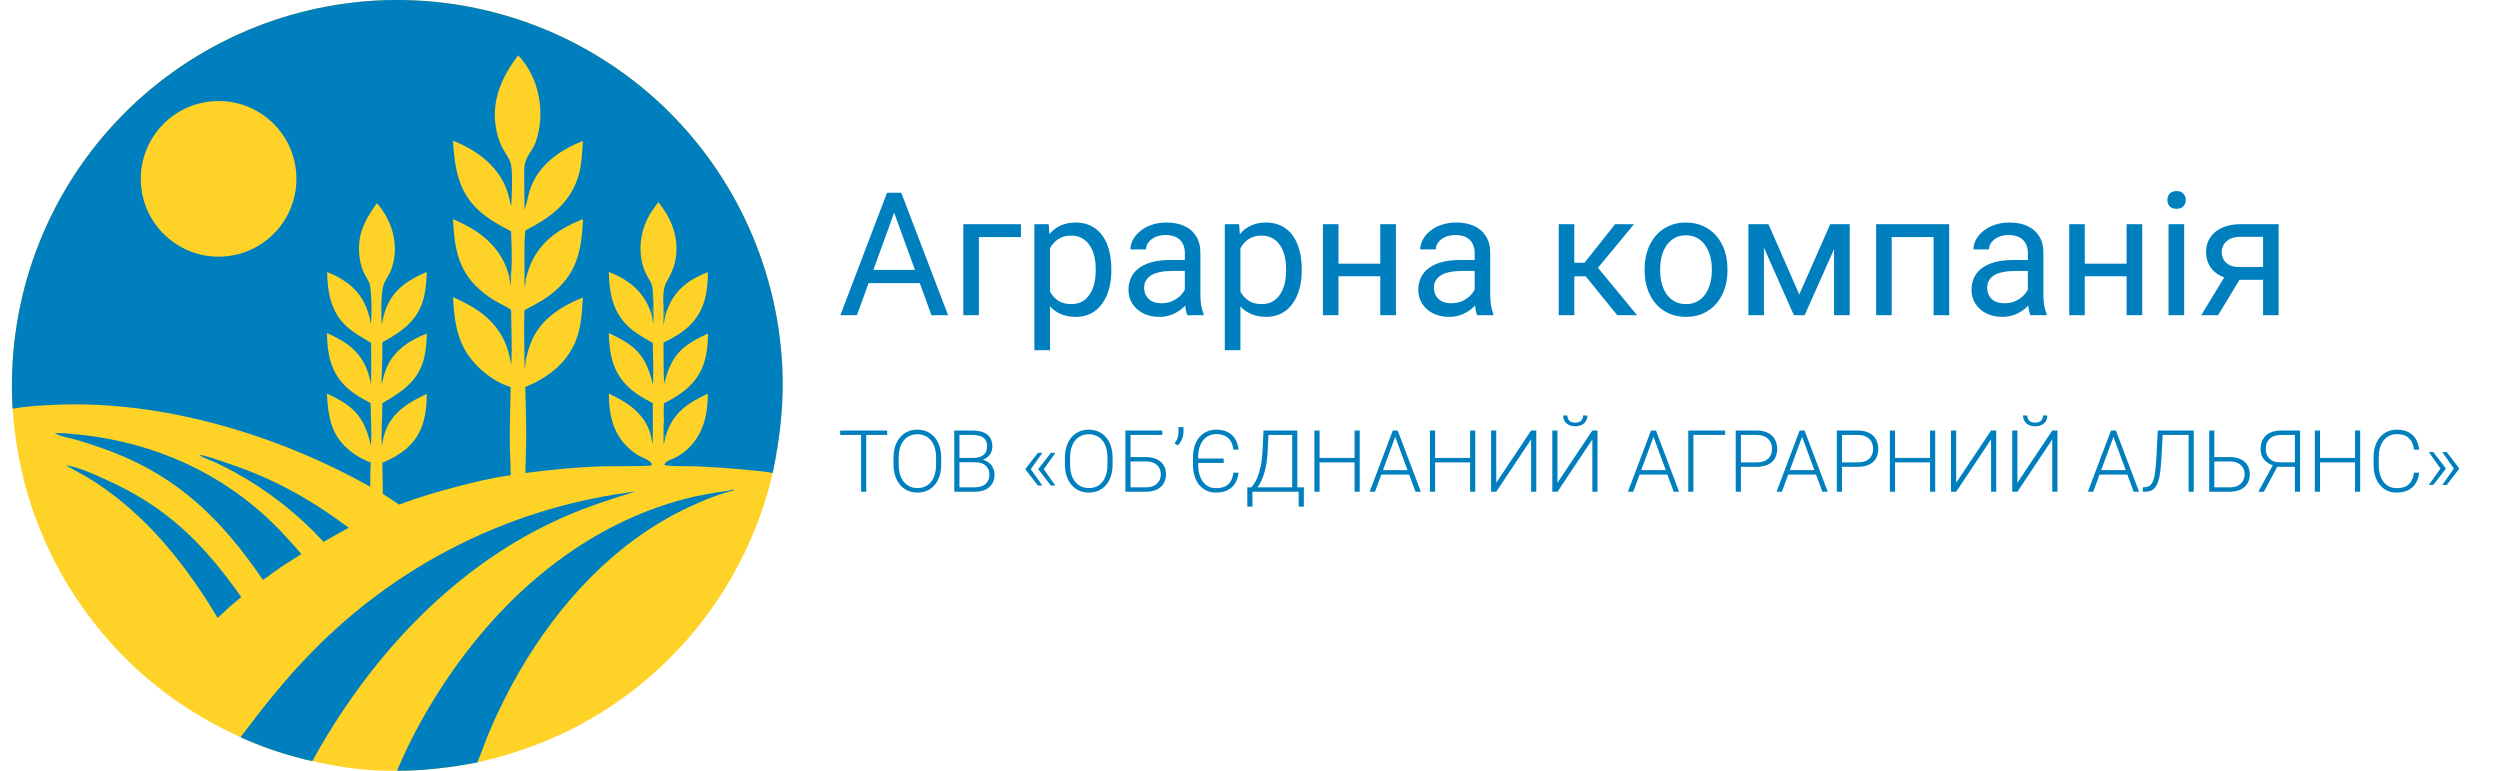 <svg width="2903" height="895" viewBox="0 0 2903 895" fill="none" xmlns="http://www.w3.org/2000/svg">
<g clip-path="url(#clip0_1_18)">
<path d="M14.646 474.56C7.448 355.989 47.68 239.42 126.479 150.529C205.491 61.541 316.656 7.639 435.458 0.711C554.689 -6.109 671.722 34.867 760.66 114.571C849.024 194.196 902.137 305.663 908.315 424.449C910.6 466.689 905.891 507.866 897.274 549.19C870.246 665.25 798.028 765.729 696.637 828.341C652.383 855.602 604.855 873.874 554.258 885.348C523.489 891.228 492.349 895.031 460.98 895.003C428.885 895.644 393.876 891.224 362.69 883.703C357.664 882.977 352.479 881.427 347.548 880.181C324.154 874.124 301.325 866.066 279.311 856.096C244.255 839.977 211.624 820.511 181.432 796.429C102.538 733.072 47.404 644.884 24.997 546.211C21.476 530.217 18.72 514.064 16.738 497.807C15.851 490.072 15.514 482.289 14.646 474.56Z" fill="#FED227"/>
<path d="M14.646 474.56C7.448 355.989 47.68 239.42 126.479 150.529C205.491 61.541 316.656 7.639 435.458 0.711C554.689 -6.109 671.722 34.867 760.66 114.571C849.024 194.196 902.137 305.663 908.315 424.449C910.6 466.689 905.891 507.866 897.274 549.19C887.066 547.348 876.481 546.477 866.16 545.484C847.032 543.662 827.86 542.339 808.663 541.517C797.001 541.079 784.371 541.786 772.898 540.4C772.085 540.302 772.485 540.434 771.711 539.712C771.76 538.174 772.492 537.273 773.704 536.391C776.308 534.496 779.888 533.326 782.822 531.997C789.058 529.17 794.586 525.156 799.483 520.386C817.197 503.13 821.765 481.011 821.999 457.097C816.564 459.805 811.048 462.438 805.78 465.463C788.811 475.208 777.845 488.644 772.708 507.563L771.896 506.978C769.922 503.47 771.498 492.088 770.927 487.344C770.329 481.217 770.908 474.471 770.953 468.289C781.709 462.951 792.335 456.602 800.919 448.116C818.068 431.164 821.999 410.592 822.142 387.305C816.309 390.03 810.506 392.77 804.962 396.059C784.122 408.421 777.006 422.934 771.204 445.717C770.229 430.085 770.745 413.633 770.467 397.91C781.567 392.426 792.513 386.303 801.341 377.48C818.364 360.467 821.958 339.147 822 315.984C816.996 318.029 811.999 320.173 807.245 322.754C789.546 332.36 778.491 346.321 772.771 365.524C770.524 363.422 770.979 358.258 770.488 355.227C769.79 347.839 769.914 337.971 772.383 330.971C773.608 327.496 775.742 324.252 777.483 321.002C781.494 313.514 784.058 305.646 785.05 297.199C787.83 273.515 778.957 252.814 764.462 234.573C759.804 240.925 755.181 247.232 751.688 254.328C742.509 272.971 740.836 296.495 749.153 315.787C752.266 323.007 757.626 328.586 758.022 336.847C758.031 337.033 758.036 337.219 758.043 337.404C757.541 342.51 759.496 361.686 756.36 364.468C750.031 344.609 737.603 330.811 719.156 321.236C715.238 319.202 711.138 317.291 706.982 315.79C707.345 339.259 711.315 361.621 728.934 378.542C737.388 386.661 747.897 392.328 757.977 398.149C758.199 414.42 759.105 430.757 758.255 447.019C752.543 423.544 746.161 409.031 724.759 396.013C719.077 392.556 713.028 389.609 706.989 386.826C707.359 409.934 711.386 431.578 728.557 448.334C736.983 456.557 747.439 462.956 758.021 468.008C758.008 483.858 758.212 499.738 757.966 515.584L757.826 515.125C756.484 510.553 756.002 505.805 754.471 501.27C748.543 483.708 735.228 472.141 719.437 463.361C715.372 461.1 711.191 458.998 707.019 456.941C707.085 480.052 711.153 501.577 728.107 518.488C731.883 522.237 736.055 525.565 740.549 528.415C744.608 530.97 755.688 534.259 756.841 539.066C756.473 539.866 756.552 540.195 755.691 540.546C753.504 541.437 706.941 541.354 700.29 541.521C670.032 542.277 640.031 545.438 610.023 549.21C610.168 536.484 610.913 523.77 610.995 511.046C611.127 490.546 610.443 469.928 609.93 449.427C635.018 439.213 657.098 422.778 667.981 397.179C675.181 380.243 675.52 363.326 676.883 345.395C651.114 356.045 627.833 370.325 616.76 397.164C614.01 403.831 612.137 410.824 610.666 417.874L608.889 418.885C609.218 409.763 608.76 400.609 608.657 391.483C608.595 381.003 608.714 370.524 609.014 360.049C621.962 353.602 634.838 346.578 645.667 336.867C671.622 313.591 675.281 287.309 677.013 254.407C667.994 258.105 658.951 262.209 650.69 267.4C628.825 281.14 616.035 299.932 610.382 324.987C608.503 322.546 609.47 314.77 609.065 311.242C608.877 296.786 608.638 282.046 609.959 267.639C637.502 253.689 661.1 236.936 671.067 206.221C675.696 191.956 675.751 178.319 676.842 163.636C652.036 173.53 628.62 189.029 617.652 214.397C613.515 223.967 612.289 234.178 609.202 244.025C608.935 232.996 608.793 221.965 608.777 210.933C608.756 204.04 608.167 196.53 609.621 189.782C611.53 180.919 618.728 174.107 621.798 165.629C633.892 132.233 626.609 90.101 601.664 64.228C583.509 88.277 571.202 114.456 575.43 145.295C576.851 155.656 579.794 165.73 585.13 174.761C587.803 179.286 591.207 183.85 592.81 188.894C596.011 198.971 593.999 227.952 593.753 239.357L593.542 238.753C591.512 232.75 590.716 226.39 588.487 220.451C579.527 196.577 561.016 180.204 538.627 168.986C534.518 166.936 530.311 165.086 526.023 163.442C527.774 194.456 532.125 223.213 556.661 245.006C567.666 254.781 580.497 261.889 593.496 268.628C593.944 284.942 595.006 301.683 593.478 317.955C592.943 318.908 592.42 319.867 591.907 320.832L591.143 321.044C585.767 297.778 570.203 279.321 550.24 266.909C542.481 262.085 534.372 258.082 526.001 254.445C527.519 285.991 531.38 312.949 556.039 335.432C563.003 341.78 570.636 347.035 578.891 351.556C583.725 354.203 588.855 356.543 593.423 359.629C593.831 380.826 594.716 402.266 593.735 423.457C592.336 417.107 591.101 410.587 589.053 404.417C582.67 385.184 569.503 369.83 552.589 358.939C544.179 353.524 535.173 349.084 526.023 345.072C527.681 378.255 532.281 405.438 558.267 428.899C568.149 437.821 580.121 445.664 593.008 449.378C592.645 470.177 591.868 491.001 591.974 511.804C592.042 525.149 592.997 538.479 593.051 551.821C572.057 554.608 551.518 559.629 531.054 564.979C508.166 570.963 485.609 577.457 463.517 585.99C457.316 581.682 451 577.541 444.577 573.571L443.93 537.448C463.886 529.059 480.896 517.485 489.264 496.697C494.291 484.207 495.44 470.672 495.608 457.33C474.897 467.021 455.757 478.248 447.501 500.829C445.473 506.376 444.341 512.047 443.403 517.865C442.384 501.451 444.079 484.548 444.016 468.071C465.823 455.661 484.965 443.203 491.995 417.527C494.683 407.711 495.378 397.549 495.61 387.418C476.699 394.349 458.537 406.322 449.817 425.088C446.604 432.002 444.654 439.422 443.278 446.899C442.844 440.318 443.331 433.658 443.553 427.073C443.976 417.225 444.114 407.367 443.965 397.511C465.769 385.528 484.194 373.285 491.445 348.096C494.441 337.689 495.256 326.69 495.501 315.902C475.185 324.234 457.941 335.206 449.07 356.133C446.165 362.987 444.503 370.114 443.339 377.442C442.459 365.972 442.336 343.774 444.848 332.853C446.483 325.745 451.841 319.886 454.318 313.046C464.072 286.106 456.237 257.049 437.616 235.893C422.817 256.393 413.697 274.683 417.861 300.758C418.844 306.916 420.453 312.995 423.457 318.487C425.231 321.73 427.371 324.954 428.777 328.369C431.853 335.839 431.796 367.757 430.6 376.412C427.866 357.112 419.305 340.56 403.519 328.747C396.261 323.382 388.291 319.053 379.838 315.887C380.279 338.811 384.012 361.177 401.199 377.807C409.893 386.219 420.728 391.817 430.922 398.154C430.994 414.257 431.368 430.472 430.796 446.567C427.57 427.085 419.315 411.172 403.041 399.548C395.674 394.285 387.663 390.449 379.532 386.555C380.148 410.489 383.695 431.878 401.803 449.125C410.139 457.065 420.19 462.72 430.299 468.068C430.578 484.493 431.853 501.351 430.688 517.718C426.033 496.211 418.684 479.985 399.616 467.723C393.317 463.672 386.416 460.093 379.549 457.094C381.084 481.786 383.76 503.523 403.332 520.852C411.181 527.801 420.675 533.377 430.492 537.037C429.939 546.43 430.036 555.814 429.938 565.218C322.983 505.164 189.718 464.936 66.653 469.948C49.311 470.654 31.762 471.511 14.646 474.56Z" fill="#007FBE"/>
<path d="M245.276 117.724C295.084 112.976 339.268 149.608 343.831 199.433C348.394 249.259 311.598 293.306 261.756 297.684C212.175 302.038 168.409 265.477 163.87 215.913C159.332 166.349 195.729 122.447 245.276 117.724Z" fill="#FED227"/>
<path d="M279.311 856.096C305.07 821.679 331.433 788.495 361.578 757.762C459.241 657.295 587.488 592.087 726.205 572.363C730.04 571.81 733.913 571.123 737.771 570.806C703.956 581.225 672.501 591.518 640.453 606.851C519.764 664.595 426.578 767.804 362.69 883.703C357.664 882.977 352.479 881.427 347.548 880.181C324.154 874.124 301.325 866.066 279.311 856.096Z" fill="#007FBE"/>
<path d="M460.98 895.003C465.168 885.621 469.142 876.154 473.647 866.915C490.346 832.794 510.001 800.201 532.388 769.51C597.97 679.584 686.64 607.879 795.552 579.242C812.274 574.845 828.942 572.37 845.982 569.699L846.362 571.041C829.914 575.386 813.756 582.321 798.402 589.577C714.222 629.359 649.398 700.246 603.084 779.766C589.798 802.719 577.984 826.493 567.714 850.945C562.968 862.29 559.102 874.088 554.258 885.348C523.489 891.228 492.349 895.031 460.98 895.003Z" fill="#007FBE"/>
<path d="M758.043 337.404C758.945 343.048 759.364 370.713 758.544 376.384C758.01 372.346 757.283 368.434 756.36 364.468C759.496 361.686 757.541 342.51 758.043 337.404Z" fill="#1F87AB"/>
<path d="M770.524 516.427C770.462 506.793 770.122 496.95 770.927 487.344C771.498 492.088 769.922 503.47 771.896 506.978L772.708 507.563C772.194 510.642 771.526 513.471 770.524 516.427Z" fill="#1F87AB"/>
<path d="M770.488 355.227C770.979 358.258 770.524 363.422 772.771 365.524C772.09 369.53 771.325 373.471 770.368 377.421C770.64 370.029 770.241 362.628 770.488 355.227Z" fill="#1F87AB"/>
<path d="M593.478 317.955C593.499 322.669 593.47 327.328 593.136 332.035C592.438 328.392 591.612 324.722 591.143 321.044L591.907 320.832C592.42 319.867 592.943 318.908 593.478 317.955Z" fill="#1F87AB"/>
<path d="M609.065 311.242C609.47 314.77 608.503 322.546 610.382 324.987C610.526 327.969 609.768 331.144 609.255 334.07C608.688 326.512 608.948 318.816 609.065 311.242Z" fill="#1F87AB"/>
<path d="M610.666 417.874C610.338 421.449 610.014 424.967 609.287 428.486C609.111 425.298 608.841 422.077 608.889 418.885L610.666 417.874Z" fill="#1F87AB"/>
<path d="M845.982 569.699C848.2 569.137 850.624 568.245 852.921 568.465C851.57 569.956 848.283 570.527 846.362 571.041L845.982 569.699Z" fill="#1F87AB"/>
<path d="M63.661 503.225C68.318 502.693 73.187 502.995 77.848 503.342C165.227 509.839 245.202 541.381 309.931 600.972C324.303 614.203 337.228 628.612 349.972 643.381C343.811 647.2 337.687 651.081 331.602 655.021C322.621 660.855 313.999 667.144 305.369 673.476C258.393 604.704 209.085 555.22 130.255 524.714C116.79 519.64 103.147 515.051 89.353 510.957C82.101 508.826 71.085 507.03 64.525 503.684C64.235 503.535 63.949 503.378 63.661 503.225Z" fill="#007FBE"/>
<path d="M76.532 540.458C77.406 540.484 78.216 540.556 79.076 540.714C93.749 543.421 109.292 550.819 122.86 556.885C193.611 588.518 236.032 630.689 280.156 693.288C275.868 696.689 271.717 700.271 267.529 703.793C262.744 708.489 257.664 712.933 252.717 717.46C216.255 656.678 172.073 600.594 112.39 561.133C100.898 553.534 88.591 547.104 76.532 540.458Z" fill="#007FBE"/>
<path d="M231.035 528.116C241.996 529.709 253.073 534.15 263.549 537.644C317.382 555.6 359.65 579.067 404.962 612.82C401.596 614.725 398.166 616.527 394.767 618.373L375.73 629.223C345.779 596.595 310.644 569.139 271.744 547.964C264.678 544.154 257.527 540.407 250.222 537.073C244.203 534.327 236.34 531.935 231.035 528.116Z" fill="#007FBE"/>
<path d="M1005.86 499.906V571H999.904V499.906H1005.86ZM1030.23 499.906V505.082H975.588V499.906H1030.23ZM1092.92 531.645V539.262C1092.92 544.242 1092.27 548.751 1090.97 552.787C1089.7 556.791 1087.84 560.225 1085.4 563.09C1082.99 565.954 1080.1 568.152 1076.71 569.682C1073.33 571.212 1069.52 571.977 1065.29 571.977C1061.15 571.977 1057.38 571.212 1053.96 569.682C1050.57 568.152 1047.66 565.954 1045.22 563.09C1042.78 560.225 1040.89 556.791 1039.55 552.787C1038.22 548.751 1037.55 544.242 1037.55 539.262V531.645C1037.55 526.664 1038.2 522.172 1039.5 518.168C1040.84 514.132 1042.73 510.681 1045.17 507.816C1047.61 504.952 1050.52 502.755 1053.91 501.225C1057.29 499.695 1061.05 498.93 1065.19 498.93C1069.42 498.93 1073.23 499.695 1076.61 501.225C1080 502.755 1082.91 504.952 1085.35 507.816C1087.79 510.681 1089.67 514.132 1090.97 518.168C1092.27 522.172 1092.92 526.664 1092.92 531.645ZM1086.96 539.262V531.547C1086.96 527.348 1086.48 523.572 1085.5 520.219C1084.56 516.866 1083.14 514.001 1081.25 511.625C1079.4 509.249 1077.12 507.426 1074.42 506.156C1071.71 504.887 1068.64 504.252 1065.19 504.252C1061.83 504.252 1058.82 504.887 1056.15 506.156C1053.49 507.426 1051.21 509.249 1049.32 511.625C1047.46 514.001 1046.03 516.866 1045.02 520.219C1044.04 523.572 1043.56 527.348 1043.56 531.547V539.262C1043.56 543.493 1044.04 547.302 1045.02 550.688C1046.03 554.04 1047.48 556.921 1049.37 559.33C1051.26 561.706 1053.53 563.529 1056.2 564.799C1058.9 566.068 1061.93 566.703 1065.29 566.703C1068.77 566.703 1071.84 566.068 1074.51 564.799C1077.18 563.529 1079.45 561.706 1081.3 559.33C1083.16 556.921 1084.56 554.04 1085.5 550.688C1086.48 547.302 1086.96 543.493 1086.96 539.262ZM1132.57 536.82H1112.55L1112.45 531.742H1129.69C1133.21 531.742 1136.2 531.238 1138.67 530.229C1141.15 529.219 1143.02 527.722 1144.29 525.736C1145.59 523.718 1146.24 521.244 1146.24 518.314C1146.24 515.32 1145.61 512.846 1144.34 510.893C1143.07 508.907 1141.16 507.442 1138.62 506.498C1136.09 505.554 1132.9 505.082 1129.05 505.082H1114.11V571H1108.11V499.906H1129.05C1132.67 499.906 1135.91 500.264 1138.77 500.98C1141.64 501.697 1144.08 502.82 1146.1 504.35C1148.11 505.88 1149.64 507.816 1150.69 510.16C1151.76 512.471 1152.3 515.238 1152.3 518.461C1152.3 521.391 1151.65 524.044 1150.34 526.42C1149.04 528.764 1147.2 530.684 1144.83 532.182C1142.48 533.646 1139.67 534.558 1136.38 534.916L1132.57 536.82ZM1132.13 571H1110.65L1113.72 565.873H1132.13C1135.65 565.873 1138.64 565.287 1141.12 564.115C1143.62 562.911 1145.54 561.202 1146.88 558.988C1148.21 556.775 1148.88 554.138 1148.88 551.078C1148.88 548.376 1148.29 545.951 1147.12 543.803C1145.95 541.654 1144.16 539.962 1141.75 538.725C1139.34 537.455 1136.28 536.82 1132.57 536.82H1120.12L1120.22 531.742H1137.84L1138.92 533.549C1142.11 533.874 1144.89 534.867 1147.27 536.527C1149.68 538.155 1151.53 540.222 1152.83 542.729C1154.17 545.235 1154.84 547.986 1154.84 550.98C1154.84 555.277 1153.88 558.923 1151.96 561.918C1150.07 564.88 1147.41 567.143 1144 568.705C1140.61 570.235 1136.66 571 1132.13 571ZM1210.4 525.883L1196.78 545.023L1190.82 544.975V544.34L1205.23 525.883H1210.4ZM1196.78 544.584L1210.4 563.822H1205.23L1190.82 545.268V544.633L1196.78 544.584ZM1225.49 525.883L1211.87 545.023L1205.91 544.975V544.34L1220.31 525.883H1225.49ZM1211.87 544.584L1225.49 563.822H1220.31L1205.91 545.268V544.633L1211.87 544.584ZM1291.95 531.645V539.262C1291.95 544.242 1291.29 548.751 1289.99 552.787C1288.72 556.791 1286.87 560.225 1284.43 563.09C1282.02 565.954 1279.12 568.152 1275.73 569.682C1272.35 571.212 1268.54 571.977 1264.31 571.977C1260.17 571.977 1256.4 571.212 1252.98 569.682C1249.6 568.152 1246.68 565.954 1244.24 563.09C1241.8 560.225 1239.91 556.791 1238.58 552.787C1237.24 548.751 1236.57 544.242 1236.57 539.262V531.645C1236.57 526.664 1237.23 522.172 1238.53 518.168C1239.86 514.132 1241.75 510.681 1244.19 507.816C1246.63 504.952 1249.55 502.755 1252.93 501.225C1256.32 499.695 1260.08 498.93 1264.21 498.93C1268.44 498.93 1272.25 499.695 1275.64 501.225C1279.02 502.755 1281.94 504.952 1284.38 507.816C1286.82 510.681 1288.69 514.132 1289.99 518.168C1291.29 522.172 1291.95 526.664 1291.95 531.645ZM1285.99 539.262V531.547C1285.99 527.348 1285.5 523.572 1284.52 520.219C1283.58 516.866 1282.16 514.001 1280.28 511.625C1278.42 509.249 1276.14 507.426 1273.44 506.156C1270.74 504.887 1267.66 504.252 1264.21 504.252C1260.86 504.252 1257.85 504.887 1255.18 506.156C1252.51 507.426 1250.23 509.249 1248.34 511.625C1246.49 514.001 1245.05 516.866 1244.04 520.219C1243.07 523.572 1242.58 527.348 1242.58 531.547V539.262C1242.58 543.493 1243.07 547.302 1244.04 550.688C1245.05 554.04 1246.5 556.921 1248.39 559.33C1250.28 561.706 1252.56 563.529 1255.23 564.799C1257.93 566.068 1260.96 566.703 1264.31 566.703C1267.79 566.703 1270.87 566.068 1273.54 564.799C1276.21 563.529 1278.47 561.706 1280.32 559.33C1282.18 556.921 1283.58 554.04 1284.52 550.688C1285.5 547.302 1285.99 543.493 1285.99 539.262ZM1349.66 499.906V505.082H1312.79V571H1306.79V499.906H1349.66ZM1310.7 530.717H1330.37C1335.52 530.717 1339.83 531.563 1343.31 533.256C1346.83 534.916 1349.48 537.26 1351.27 540.287C1353.06 543.282 1353.96 546.781 1353.96 550.785C1353.96 553.747 1353.45 556.465 1352.44 558.939C1351.43 561.413 1349.94 563.562 1347.95 565.385C1345.97 567.175 1343.51 568.559 1340.58 569.535C1337.65 570.512 1334.25 571 1330.37 571H1306.79V499.906H1312.79V565.873H1330.37C1334.54 565.873 1337.91 565.173 1340.48 563.773C1343.05 562.341 1344.94 560.469 1346.14 558.158C1347.35 555.847 1347.95 553.357 1347.95 550.688C1347.95 548.051 1347.35 545.609 1346.14 543.363C1344.94 541.117 1343.05 539.311 1340.48 537.943C1337.91 536.544 1334.54 535.844 1330.37 535.844H1310.7V530.717ZM1374.27 496V501.615C1374.27 503.601 1373.99 505.554 1373.44 507.475C1372.89 509.395 1372.09 511.202 1371.05 512.895C1370.04 514.555 1368.83 516.036 1367.43 517.338L1363.97 514.799C1365.46 512.748 1366.59 510.714 1367.34 508.695C1368.08 506.645 1368.46 504.333 1368.46 501.762V496H1374.27ZM1420.95 532.426V537.553H1390.24V532.426H1420.95ZM1432.18 548.832H1438.19C1437.7 553.617 1436.38 557.751 1434.23 561.234C1432.08 564.685 1429.15 567.338 1425.44 569.193C1421.73 571.049 1417.27 571.977 1412.06 571.977C1407.99 571.977 1404.32 571.212 1401.03 569.682C1397.77 568.152 1394.96 565.987 1392.58 563.188C1390.24 560.355 1388.43 556.97 1387.16 553.031C1385.92 549.092 1385.3 544.714 1385.3 539.896V531.059C1385.3 526.241 1385.92 521.863 1387.16 517.924C1388.43 513.985 1390.25 510.6 1392.63 507.768C1395.01 504.936 1397.85 502.755 1401.17 501.225C1404.53 499.695 1408.29 498.93 1412.45 498.93C1417.53 498.93 1421.89 499.857 1425.54 501.713C1429.22 503.536 1432.11 506.173 1434.23 509.623C1436.38 513.074 1437.7 517.24 1438.19 522.123H1432.18C1431.72 518.282 1430.71 515.027 1429.15 512.357C1427.59 509.688 1425.43 507.654 1422.66 506.254C1419.92 504.822 1416.52 504.105 1412.45 504.105C1409.17 504.105 1406.2 504.74 1403.57 506.01C1400.96 507.279 1398.75 509.102 1396.93 511.479C1395.1 513.855 1393.7 516.687 1392.73 519.975C1391.78 523.262 1391.31 526.924 1391.31 530.961V539.896C1391.31 543.021 1391.6 545.951 1392.19 548.686C1392.81 551.42 1393.69 553.91 1394.83 556.156C1395.97 558.37 1397.37 560.274 1399.03 561.869C1400.72 563.464 1402.64 564.701 1404.79 565.58C1406.97 566.426 1409.39 566.85 1412.06 566.85C1416.23 566.85 1419.71 566.182 1422.51 564.848C1425.34 563.513 1427.54 561.511 1429.1 558.842C1430.67 556.14 1431.69 552.803 1432.18 548.832ZM1508.89 565.873V571H1453.03V565.873H1508.89ZM1454.35 565.873V588.236H1448.39V565.873H1454.35ZM1514.06 565.873L1514.02 588.236H1508.01V565.873H1514.06ZM1501.66 499.906V505.082H1469.34V499.906H1501.66ZM1506.45 499.906V571H1500.49V499.906H1506.45ZM1467.19 499.906H1473.2L1471.93 525.541C1471.7 530.131 1471.24 534.379 1470.56 538.285C1469.91 542.191 1469.09 545.772 1468.12 549.027C1467.14 552.283 1466.07 555.196 1464.89 557.768C1463.72 560.307 1462.5 562.504 1461.23 564.359C1459.96 566.182 1458.68 567.663 1457.38 568.803C1456.11 569.91 1454.88 570.642 1453.71 571H1450V565.873H1453.13C1453.91 565.059 1454.93 563.725 1456.2 561.869C1457.47 559.981 1458.77 557.458 1460.11 554.301C1461.48 551.111 1462.68 547.156 1463.72 542.436C1464.8 537.683 1465.53 532.051 1465.92 525.541L1467.19 499.906ZM1574.07 531.791V536.918H1530.86V531.791H1574.07ZM1532.28 499.906V571H1526.27V499.906H1532.28ZM1578.91 499.906V571H1572.9V499.906H1578.91ZM1621.29 504.154L1596.68 571H1590.43L1617.29 499.906H1621.63L1621.29 504.154ZM1643.65 571L1619 504.154L1618.65 499.906H1623L1649.9 571H1643.65ZM1639.26 545.902V551.078H1601.52V545.902H1639.26ZM1708.25 531.791V536.918H1665.04V531.791H1708.25ZM1666.46 499.906V571H1660.45V499.906H1666.46ZM1713.09 499.906V571H1707.08V499.906H1713.09ZM1737.45 560.551L1777.93 499.906H1783.94V571H1777.93V510.258L1737.45 571H1731.45V499.906H1737.45V560.551ZM1808.55 560.551L1849.03 499.906H1855.03V571H1849.03V510.258L1808.55 571H1802.54V499.906H1808.55V560.551ZM1838.28 482.475H1843.26C1843.26 484.916 1842.69 487.081 1841.55 488.969C1840.45 490.857 1838.84 492.338 1836.72 493.412C1834.6 494.486 1832.1 495.023 1829.2 495.023C1824.84 495.023 1821.39 493.852 1818.85 491.508C1816.34 489.164 1815.09 486.153 1815.09 482.475H1820.02C1820.02 484.721 1820.71 486.674 1822.07 488.334C1823.47 489.962 1825.85 490.775 1829.2 490.775C1832.46 490.775 1834.78 489.945 1836.18 488.285C1837.58 486.625 1838.28 484.688 1838.28 482.475ZM1921.19 504.154L1896.58 571H1890.33L1917.19 499.906H1921.54L1921.19 504.154ZM1943.56 571L1918.9 504.154L1918.56 499.906H1922.9L1949.81 571H1943.56ZM1939.16 545.902V551.078H1901.42V545.902H1939.16ZM2003.22 499.906V505.082H1966.36V571H1960.4V499.906H2003.22ZM2039.7 542.045H2019.44V536.918H2039.7C2043.93 536.918 2047.37 536.234 2050 534.867C2052.67 533.467 2054.61 531.579 2055.81 529.203C2057.05 526.827 2057.67 524.158 2057.67 521.195C2057.67 518.298 2057.05 515.629 2055.81 513.188C2054.61 510.746 2052.67 508.793 2050 507.328C2047.37 505.831 2043.93 505.082 2039.7 505.082H2021.54V571H2015.53V499.906H2039.7C2044.91 499.906 2049.29 500.801 2052.83 502.592C2056.41 504.382 2059.12 506.872 2060.94 510.062C2062.76 513.253 2063.67 516.931 2063.67 521.098C2063.67 525.46 2062.76 529.219 2060.94 532.377C2059.12 535.502 2056.43 537.895 2052.88 539.555C2049.33 541.215 2044.94 542.045 2039.7 542.045ZM2093.75 504.154L2069.14 571H2062.89L2089.75 499.906H2094.09L2093.75 504.154ZM2116.12 571L2091.46 504.154L2091.12 499.906H2095.46L2122.37 571H2116.12ZM2111.72 545.902V551.078H2073.98V545.902H2111.72ZM2157.08 542.045H2136.82V536.918H2157.08C2161.31 536.918 2164.75 536.234 2167.38 534.867C2170.05 533.467 2171.99 531.579 2173.2 529.203C2174.43 526.827 2175.05 524.158 2175.05 521.195C2175.05 518.298 2174.43 515.629 2173.2 513.188C2171.99 510.746 2170.05 508.793 2167.38 507.328C2164.75 505.831 2161.31 505.082 2157.08 505.082H2138.92V571H2132.91V499.906H2157.08C2162.29 499.906 2166.67 500.801 2170.22 502.592C2173.8 504.382 2176.5 506.872 2178.32 510.062C2180.15 513.253 2181.06 516.931 2181.06 521.098C2181.06 525.46 2180.15 529.219 2178.32 532.377C2176.5 535.502 2173.81 537.895 2170.27 539.555C2166.72 541.215 2162.32 542.045 2157.08 542.045ZM2242.34 531.791V536.918H2199.12V531.791H2242.34ZM2200.54 499.906V571H2194.53V499.906H2200.54ZM2247.17 499.906V571H2241.16V499.906H2247.17ZM2271.54 560.551L2312.01 499.906H2318.02V571H2312.01V510.258L2271.54 571H2265.53V499.906H2271.54V560.551ZM2342.63 560.551L2383.11 499.906H2389.11V571H2383.11V510.258L2342.63 571H2336.62V499.906H2342.63V560.551ZM2372.37 482.475H2377.35C2377.35 484.916 2376.78 487.081 2375.64 488.969C2374.53 490.857 2372.92 492.338 2370.8 493.412C2368.69 494.486 2366.18 495.023 2363.28 495.023C2358.92 495.023 2355.47 493.852 2352.93 491.508C2350.43 489.164 2349.17 486.153 2349.17 482.475H2354.1C2354.1 484.721 2354.79 486.674 2356.15 488.334C2357.55 489.962 2359.93 490.775 2363.28 490.775C2366.54 490.775 2368.87 489.945 2370.27 488.285C2371.67 486.625 2372.37 484.688 2372.37 482.475ZM2455.28 504.154L2430.67 571H2424.42L2451.27 499.906H2455.62L2455.28 504.154ZM2477.64 571L2452.98 504.154L2452.64 499.906H2456.98L2483.89 571H2477.64ZM2473.24 545.902V551.078H2435.5V545.902H2473.24ZM2542.63 499.906V505.082H2507.81V499.906H2542.63ZM2547.41 499.906V571H2541.41V499.906H2547.41ZM2505.67 499.906H2511.62L2509.82 532.768C2509.49 538.204 2509.07 543.005 2508.55 547.172C2508.06 551.339 2507.38 554.936 2506.5 557.963C2505.62 560.958 2504.46 563.415 2503.03 565.336C2501.63 567.257 2499.89 568.689 2497.8 569.633C2495.75 570.544 2493.26 571 2490.33 571H2488.28V565.873L2490.09 565.775C2492.01 565.71 2493.67 565.336 2495.07 564.652C2496.5 563.969 2497.71 562.878 2498.68 561.381C2499.69 559.851 2500.52 557.8 2501.17 555.229C2501.86 552.657 2502.41 549.467 2502.83 545.658C2503.29 541.85 2503.66 537.309 2503.96 532.035L2505.67 499.906ZM2569.19 530.717H2588.87C2594.01 530.717 2598.33 531.563 2601.81 533.256C2605.32 534.916 2607.98 537.26 2609.77 540.287C2611.56 543.282 2612.45 546.781 2612.45 550.785C2612.45 553.747 2611.95 556.465 2610.94 558.939C2609.93 561.413 2608.43 563.562 2606.45 565.385C2604.46 567.175 2602 568.559 2599.07 569.535C2596.14 570.512 2592.74 571 2588.87 571H2565.29V499.906H2571.29V565.873H2588.87C2593.04 565.873 2596.4 565.173 2598.98 563.773C2601.55 562.341 2603.44 560.469 2604.64 558.158C2605.85 555.847 2606.45 553.357 2606.45 550.688C2606.45 548.051 2605.85 545.609 2604.64 543.363C2603.44 541.117 2601.55 539.311 2598.98 537.943C2596.4 536.544 2593.04 535.844 2588.87 535.844H2569.19V530.717ZM2666.95 542.045H2642.78L2640.04 540.629C2635.19 539.132 2631.46 536.723 2628.86 533.402C2626.29 530.082 2625 526.046 2625 521.293C2625 516.703 2625.96 512.829 2627.88 509.672C2629.84 506.482 2632.62 504.057 2636.23 502.396C2639.85 500.736 2644.13 499.906 2649.07 499.906H2670.85V571H2664.85V505.082H2649.07C2643.08 505.082 2638.58 506.531 2635.55 509.428C2632.52 512.292 2631.01 516.231 2631.01 521.244C2631.01 524.304 2631.64 527.006 2632.91 529.35C2634.18 531.693 2636.04 533.533 2638.48 534.867C2640.95 536.202 2643.93 536.869 2647.41 536.869H2666.99L2666.95 542.045ZM2646.29 538.383L2628.86 571H2622.37L2640.19 538.383H2646.29ZM2735.79 531.791V536.918H2692.58V531.791H2735.79ZM2694 499.906V571H2687.99V499.906H2694ZM2740.63 499.906V571H2734.62V499.906H2740.63ZM2803.08 548.832H2809.08C2808.6 553.617 2807.28 557.751 2805.13 561.234C2802.98 564.685 2800.05 567.338 2796.34 569.193C2792.63 571.049 2788.15 571.977 2782.91 571.977C2778.88 571.977 2775.21 571.212 2771.93 569.682C2768.67 568.152 2765.87 565.987 2763.53 563.188C2761.18 560.355 2759.38 556.97 2758.11 553.031C2756.84 549.092 2756.2 544.714 2756.2 539.896V531.01C2756.2 526.192 2756.84 521.83 2758.11 517.924C2759.38 513.985 2761.2 510.6 2763.58 507.768C2765.95 504.936 2768.8 502.755 2772.12 501.225C2775.44 499.695 2779.18 498.93 2783.35 498.93C2788.4 498.93 2792.76 499.857 2796.44 501.713C2800.12 503.536 2803.01 506.173 2805.13 509.623C2807.28 513.074 2808.6 517.24 2809.08 522.123H2803.08C2802.62 518.282 2801.61 515.027 2800.05 512.357C2798.49 509.688 2796.32 507.654 2793.56 506.254C2790.82 504.822 2787.42 504.105 2783.35 504.105C2780.03 504.105 2777.07 504.74 2774.46 506.01C2771.86 507.279 2769.65 509.102 2767.82 511.479C2766 513.822 2764.6 516.638 2763.62 519.926C2762.68 523.214 2762.21 526.876 2762.21 530.912V539.896C2762.21 543.803 2762.66 547.4 2763.58 550.688C2764.49 553.975 2765.82 556.824 2767.58 559.232C2769.37 561.641 2771.55 563.513 2774.12 564.848C2776.69 566.182 2779.62 566.85 2782.91 566.85C2787.11 566.85 2790.61 566.182 2793.41 564.848C2796.24 563.48 2798.44 561.462 2800 558.793C2801.56 556.124 2802.59 552.803 2803.08 548.832ZM2820.36 563.09L2833.99 543.9L2839.89 543.949V544.584L2825.54 563.09H2820.36ZM2820.36 524.906H2825.54L2839.89 543.656V544.291L2833.99 544.34L2820.36 524.906ZM2835.94 563.09L2849.56 543.9L2855.47 543.949V544.584L2841.12 563.09H2835.94ZM2835.94 524.906H2841.12L2855.47 543.656V544.291L2849.56 544.34L2835.94 524.906Z" fill="#007FBE"/>
<path d="M1042.14 236.41L995.07 366H975.832L1030.03 223.812H1042.43L1042.14 236.41ZM1081.59 366L1034.43 236.41L1034.13 223.812H1046.54L1100.93 366H1081.59ZM1079.15 313.363V328.793H999.27V313.363H1079.15ZM1185.5 260.336V275.277H1136.67V366H1118.61V260.336H1185.5ZM1219.29 280.648V406.625H1201.12V260.336H1217.73L1219.29 280.648ZM1290.48 312.289V314.34C1290.48 322.022 1289.57 329.151 1287.75 335.727C1285.92 342.237 1283.25 347.901 1279.74 352.719C1276.29 357.536 1272.02 361.28 1266.95 363.949C1261.87 366.618 1256.04 367.953 1249.46 367.953C1242.76 367.953 1236.83 366.846 1231.69 364.633C1226.55 362.419 1222.19 359.197 1218.61 354.965C1215.02 350.733 1212.16 345.655 1210.01 339.73C1207.93 333.806 1206.5 327.133 1205.71 319.711V308.773C1206.5 300.961 1207.96 293.962 1210.11 287.777C1212.26 281.592 1215.09 276.319 1218.61 271.957C1222.19 267.53 1226.52 264.177 1231.59 261.898C1236.67 259.555 1242.53 258.383 1249.17 258.383C1255.81 258.383 1261.7 259.685 1266.85 262.289C1271.99 264.828 1276.32 268.474 1279.84 273.227C1283.35 277.979 1285.99 283.676 1287.75 290.316C1289.57 296.892 1290.48 304.216 1290.48 312.289ZM1272.32 314.34V312.289C1272.32 307.016 1271.76 302.068 1270.66 297.445C1269.55 292.758 1267.82 288.656 1265.48 285.141C1263.2 281.56 1260.27 278.76 1256.69 276.742C1253.11 274.659 1248.85 273.617 1243.9 273.617C1239.34 273.617 1235.37 274.398 1231.98 275.961C1228.66 277.523 1225.83 279.639 1223.49 282.309C1221.14 284.913 1219.22 287.908 1217.73 291.293C1216.29 294.613 1215.22 298.064 1214.5 301.645V326.938C1215.81 331.495 1217.63 335.792 1219.97 339.828C1222.32 343.799 1225.44 347.022 1229.35 349.496C1233.25 351.905 1238.17 353.109 1244.09 353.109C1248.98 353.109 1253.18 352.1 1256.69 350.082C1260.27 347.999 1263.2 345.167 1265.48 341.586C1267.82 338.005 1269.55 333.904 1270.66 329.281C1271.76 324.594 1272.32 319.613 1272.32 314.34ZM1375.83 347.934V293.539C1375.83 289.372 1374.99 285.759 1373.29 282.699C1371.67 279.574 1369.19 277.165 1365.87 275.473C1362.55 273.78 1358.45 272.934 1353.57 272.934C1349.01 272.934 1345.01 273.715 1341.55 275.277C1338.17 276.84 1335.5 278.891 1333.55 281.43C1331.66 283.969 1330.71 286.703 1330.71 289.633H1312.65C1312.65 285.857 1313.62 282.113 1315.58 278.402C1317.53 274.691 1320.33 271.339 1323.98 268.344C1327.69 265.284 1332.11 262.875 1337.26 261.117C1342.47 259.294 1348.26 258.383 1354.64 258.383C1362.32 258.383 1369.09 259.685 1374.95 262.289C1380.88 264.893 1385.5 268.832 1388.82 274.105C1392.21 279.314 1393.9 285.857 1393.9 293.734V342.953C1393.9 346.469 1394.19 350.212 1394.78 354.184C1395.43 358.155 1396.37 361.573 1397.61 364.438V366H1378.76C1377.85 363.917 1377.13 361.15 1376.61 357.699C1376.09 354.184 1375.83 350.928 1375.83 347.934ZM1378.96 301.938L1379.15 314.633H1360.89C1355.75 314.633 1351.16 315.056 1347.12 315.902C1343.08 316.684 1339.7 317.888 1336.96 319.516C1334.23 321.143 1332.15 323.194 1330.71 325.668C1329.28 328.077 1328.57 330.909 1328.57 334.164C1328.57 337.484 1329.32 340.512 1330.81 343.246C1332.31 345.98 1334.56 348.161 1337.55 349.789C1340.61 351.352 1344.35 352.133 1348.78 352.133C1354.32 352.133 1359.2 350.961 1363.43 348.617C1367.66 346.273 1371.01 343.409 1373.49 340.023C1376.03 336.638 1377.39 333.35 1377.59 330.16L1385.3 338.852C1384.85 341.586 1383.61 344.613 1381.59 347.934C1379.58 351.254 1376.87 354.444 1373.49 357.504C1370.17 360.499 1366.2 363.005 1361.57 365.023C1357.02 366.977 1351.87 367.953 1346.14 367.953C1338.98 367.953 1332.7 366.553 1327.3 363.754C1321.96 360.954 1317.79 357.211 1314.8 352.523C1311.87 347.771 1310.4 342.465 1310.4 336.605C1310.4 330.941 1311.51 325.961 1313.72 321.664C1315.94 317.302 1319.13 313.689 1323.29 310.824C1327.46 307.895 1332.47 305.681 1338.33 304.184C1344.19 302.686 1350.73 301.938 1357.96 301.938H1378.96ZM1440.38 280.648V406.625H1422.22V260.336H1438.82L1440.38 280.648ZM1511.57 312.289V314.34C1511.57 322.022 1510.66 329.151 1508.84 335.727C1507.02 342.237 1504.35 347.901 1500.83 352.719C1497.38 357.536 1493.12 361.28 1488.04 363.949C1482.96 366.618 1477.13 367.953 1470.56 367.953C1463.85 367.953 1457.93 366.846 1452.79 364.633C1447.64 362.419 1443.28 359.197 1439.7 354.965C1436.12 350.733 1433.25 345.655 1431.11 339.73C1429.02 333.806 1427.59 327.133 1426.81 319.711V308.773C1427.59 300.961 1429.05 293.962 1431.2 287.777C1433.35 281.592 1436.18 276.319 1439.7 271.957C1443.28 267.53 1447.61 264.177 1452.69 261.898C1457.77 259.555 1463.62 258.383 1470.27 258.383C1476.91 258.383 1482.8 259.685 1487.94 262.289C1493.08 264.828 1497.41 268.474 1500.93 273.227C1504.45 277.979 1507.08 283.676 1508.84 290.316C1510.66 296.892 1511.57 304.216 1511.57 312.289ZM1493.41 314.34V312.289C1493.41 307.016 1492.86 302.068 1491.75 297.445C1490.64 292.758 1488.92 288.656 1486.57 285.141C1484.3 281.56 1481.37 278.76 1477.79 276.742C1474.2 274.659 1469.94 273.617 1464.99 273.617C1460.43 273.617 1456.46 274.398 1453.08 275.961C1449.76 277.523 1446.93 279.639 1444.58 282.309C1442.24 284.913 1440.32 287.908 1438.82 291.293C1437.39 294.613 1436.31 298.064 1435.6 301.645V326.938C1436.9 331.495 1438.72 335.792 1441.07 339.828C1443.41 343.799 1446.54 347.022 1450.44 349.496C1454.35 351.905 1459.26 353.109 1465.19 353.109C1470.07 353.109 1474.27 352.1 1477.79 350.082C1481.37 347.999 1484.3 345.167 1486.57 341.586C1488.92 338.005 1490.64 333.904 1491.75 329.281C1492.86 324.594 1493.41 319.613 1493.41 314.34ZM1606.3 306.137V320.785H1550.44V306.137H1606.3ZM1554.25 260.336V366H1536.18V260.336H1554.25ZM1620.95 260.336V366H1602.79V260.336H1620.95ZM1712.36 347.934V293.539C1712.36 289.372 1711.51 285.759 1709.82 282.699C1708.19 279.574 1705.71 277.165 1702.39 275.473C1699.07 273.78 1694.97 272.934 1690.09 272.934C1685.53 272.934 1681.53 273.715 1678.08 275.277C1674.69 276.84 1672.02 278.891 1670.07 281.43C1668.18 283.969 1667.24 286.703 1667.24 289.633H1649.17C1649.17 285.857 1650.15 282.113 1652.1 278.402C1654.05 274.691 1656.85 271.339 1660.5 268.344C1664.21 265.284 1668.64 262.875 1673.78 261.117C1678.99 259.294 1684.78 258.383 1691.16 258.383C1698.85 258.383 1705.62 259.685 1711.48 262.289C1717.4 264.893 1722.02 268.832 1725.34 274.105C1728.73 279.314 1730.42 285.857 1730.42 293.734V342.953C1730.42 346.469 1730.71 350.212 1731.3 354.184C1731.95 358.155 1732.9 361.573 1734.13 364.438V366H1715.29C1714.37 363.917 1713.66 361.15 1713.14 357.699C1712.62 354.184 1712.36 350.928 1712.36 347.934ZM1715.48 301.938L1715.68 314.633H1697.41C1692.27 314.633 1687.68 315.056 1683.64 315.902C1679.61 316.684 1676.22 317.888 1673.49 319.516C1670.75 321.143 1668.67 323.194 1667.24 325.668C1665.81 328.077 1665.09 330.909 1665.09 334.164C1665.09 337.484 1665.84 340.512 1667.34 343.246C1668.83 345.98 1671.08 348.161 1674.07 349.789C1677.13 351.352 1680.88 352.133 1685.3 352.133C1690.84 352.133 1695.72 350.961 1699.95 348.617C1704.18 346.273 1707.54 343.409 1710.01 340.023C1712.55 336.638 1713.92 333.35 1714.11 330.16L1721.83 338.852C1721.37 341.586 1720.14 344.613 1718.12 347.934C1716.1 351.254 1713.4 354.444 1710.01 357.504C1706.69 360.499 1702.72 363.005 1698.1 365.023C1693.54 366.977 1688.4 367.953 1682.67 367.953C1675.51 367.953 1669.22 366.553 1663.82 363.754C1658.48 360.954 1654.32 357.211 1651.32 352.523C1648.39 347.771 1646.93 342.465 1646.93 336.605C1646.93 330.941 1648.03 325.961 1650.25 321.664C1652.46 317.302 1655.65 313.689 1659.82 310.824C1663.98 307.895 1669 305.681 1674.86 304.184C1680.71 302.686 1687.26 301.938 1694.48 301.938H1715.48ZM1828.08 260.336V366H1810.01V260.336H1828.08ZM1897.41 260.336L1847.32 320.883H1822.02L1819.29 305.062H1839.99L1875.44 260.336H1897.41ZM1877.98 366L1839.11 318.148L1850.73 305.062L1900.93 366H1877.98ZM1909.72 314.34V312.094C1909.72 304.477 1910.83 297.413 1913.04 290.902C1915.25 284.327 1918.44 278.63 1922.61 273.812C1926.78 268.93 1931.82 265.154 1937.75 262.484C1943.67 259.75 1950.31 258.383 1957.67 258.383C1965.09 258.383 1971.76 259.75 1977.69 262.484C1983.68 265.154 1988.76 268.93 1992.92 273.812C1997.15 278.63 2000.38 284.327 2002.59 290.902C2004.8 297.413 2005.91 304.477 2005.91 312.094V314.34C2005.91 321.957 2004.8 329.021 2002.59 335.531C2000.38 342.042 1997.15 347.738 1992.92 352.621C1988.76 357.439 1983.71 361.215 1977.79 363.949C1971.93 366.618 1965.29 367.953 1957.86 367.953C1950.44 367.953 1943.77 366.618 1937.84 363.949C1931.92 361.215 1926.84 357.439 1922.61 352.621C1918.44 347.738 1915.25 342.042 1913.04 335.531C1910.83 329.021 1909.72 321.957 1909.72 314.34ZM1927.79 312.094V314.34C1927.79 319.613 1928.4 324.594 1929.64 329.281C1930.88 333.904 1932.73 338.005 1935.21 341.586C1937.75 345.167 1940.9 347.999 1944.68 350.082C1948.46 352.1 1952.85 353.109 1957.86 353.109C1962.81 353.109 1967.14 352.1 1970.85 350.082C1974.63 347.999 1977.75 345.167 1980.23 341.586C1982.7 338.005 1984.56 333.904 1985.79 329.281C1987.1 324.594 1987.75 319.613 1987.75 314.34V312.094C1987.75 306.885 1987.1 301.97 1985.79 297.348C1984.56 292.66 1982.67 288.526 1980.13 284.945C1977.65 281.299 1974.53 278.435 1970.75 276.352C1967.04 274.268 1962.68 273.227 1957.67 273.227C1952.72 273.227 1948.36 274.268 1944.58 276.352C1940.87 278.435 1937.75 281.299 1935.21 284.945C1932.73 288.526 1930.88 292.66 1929.64 297.348C1928.4 301.97 1927.79 306.885 1927.79 312.094ZM2089.31 341.977L2125.25 260.336H2142.63L2095.56 366H2083.06L2036.18 260.336H2053.57L2089.31 341.977ZM2048.29 260.336V366H2030.23V260.336H2048.29ZM2129.74 366V260.336H2147.9V366H2129.74ZM2247.41 260.336V275.277H2194V260.336H2247.41ZM2196.63 260.336V366H2178.57V260.336H2196.63ZM2263.43 260.336V366H2245.27V260.336H2263.43ZM2354.74 347.934V293.539C2354.74 289.372 2353.89 285.759 2352.2 282.699C2350.57 279.574 2348.1 277.165 2344.78 275.473C2341.46 273.78 2337.36 272.934 2332.47 272.934C2327.92 272.934 2323.91 273.715 2320.46 275.277C2317.08 276.84 2314.41 278.891 2312.45 281.43C2310.57 283.969 2309.62 286.703 2309.62 289.633H2291.55C2291.55 285.857 2292.53 282.113 2294.48 278.402C2296.44 274.691 2299.24 271.339 2302.88 268.344C2306.59 265.284 2311.02 262.875 2316.16 261.117C2321.37 259.294 2327.17 258.383 2333.55 258.383C2341.23 258.383 2348 259.685 2353.86 262.289C2359.78 264.893 2364.41 268.832 2367.73 274.105C2371.11 279.314 2372.8 285.857 2372.8 293.734V342.953C2372.8 346.469 2373.1 350.212 2373.68 354.184C2374.33 358.155 2375.28 361.573 2376.52 364.438V366H2357.67C2356.76 363.917 2356.04 361.15 2355.52 357.699C2355 354.184 2354.74 350.928 2354.74 347.934ZM2357.86 301.938L2358.06 314.633H2339.8C2334.65 314.633 2330.06 315.056 2326.03 315.902C2321.99 316.684 2318.61 317.888 2315.87 319.516C2313.14 321.143 2311.05 323.194 2309.62 325.668C2308.19 328.077 2307.47 330.909 2307.47 334.164C2307.47 337.484 2308.22 340.512 2309.72 343.246C2311.22 345.98 2313.46 348.161 2316.46 349.789C2319.52 351.352 2323.26 352.133 2327.69 352.133C2333.22 352.133 2338.1 350.961 2342.34 348.617C2346.57 346.273 2349.92 343.409 2352.39 340.023C2354.93 336.638 2356.3 333.35 2356.5 330.16L2364.21 338.852C2363.76 341.586 2362.52 344.613 2360.5 347.934C2358.48 351.254 2355.78 354.444 2352.39 357.504C2349.07 360.499 2345.1 363.005 2340.48 365.023C2335.92 366.977 2330.78 367.953 2325.05 367.953C2317.89 367.953 2311.61 366.553 2306.2 363.754C2300.86 360.954 2296.7 357.211 2293.7 352.523C2290.77 347.771 2289.31 342.465 2289.31 336.605C2289.31 330.941 2290.42 325.961 2292.63 321.664C2294.84 317.302 2298.03 313.689 2302.2 310.824C2306.37 307.895 2311.38 305.681 2317.24 304.184C2323.1 302.686 2329.64 301.938 2336.87 301.938H2357.86ZM2472.9 306.137V320.785H2417.04V306.137H2472.9ZM2420.85 260.336V366H2402.79V260.336H2420.85ZM2487.55 260.336V366H2469.39V260.336H2487.55ZM2536.28 260.336V366H2518.12V260.336H2536.28ZM2516.75 232.309C2516.75 229.379 2517.63 226.905 2519.39 224.887C2521.21 222.868 2523.88 221.859 2527.39 221.859C2530.85 221.859 2533.48 222.868 2535.3 224.887C2537.19 226.905 2538.14 229.379 2538.14 232.309C2538.14 235.108 2537.19 237.517 2535.3 239.535C2533.48 241.488 2530.85 242.465 2527.39 242.465C2523.88 242.465 2521.21 241.488 2519.39 239.535C2517.63 237.517 2516.75 235.108 2516.75 232.309ZM2586.67 315.609H2606.2L2575.64 366H2556.11L2586.67 315.609ZM2601.81 260.336H2645.95V366H2627.88V274.984H2601.81C2596.67 274.984 2592.47 275.863 2589.21 277.621C2585.96 279.314 2583.58 281.527 2582.08 284.262C2580.58 286.996 2579.84 289.828 2579.84 292.758C2579.84 295.622 2580.52 298.389 2581.89 301.059C2583.25 303.663 2585.4 305.811 2588.33 307.504C2591.26 309.197 2595.04 310.043 2599.66 310.043H2632.77V324.887H2599.66C2593.61 324.887 2588.23 324.073 2583.55 322.445C2578.86 320.818 2574.89 318.572 2571.63 315.707C2568.38 312.777 2565.9 309.359 2564.21 305.453C2562.52 301.482 2561.67 297.185 2561.67 292.562C2561.67 287.94 2562.55 283.676 2564.31 279.77C2566.13 275.863 2568.74 272.445 2572.12 269.516C2575.57 266.586 2579.77 264.34 2584.72 262.777C2589.73 261.15 2595.43 260.336 2601.81 260.336Z" fill="#007FBE"/>
</g>
<defs>
<clipPath id="clip0_1_18">
<rect width="2903" height="895" fill="white"/>
</clipPath>
</defs>
</svg>
